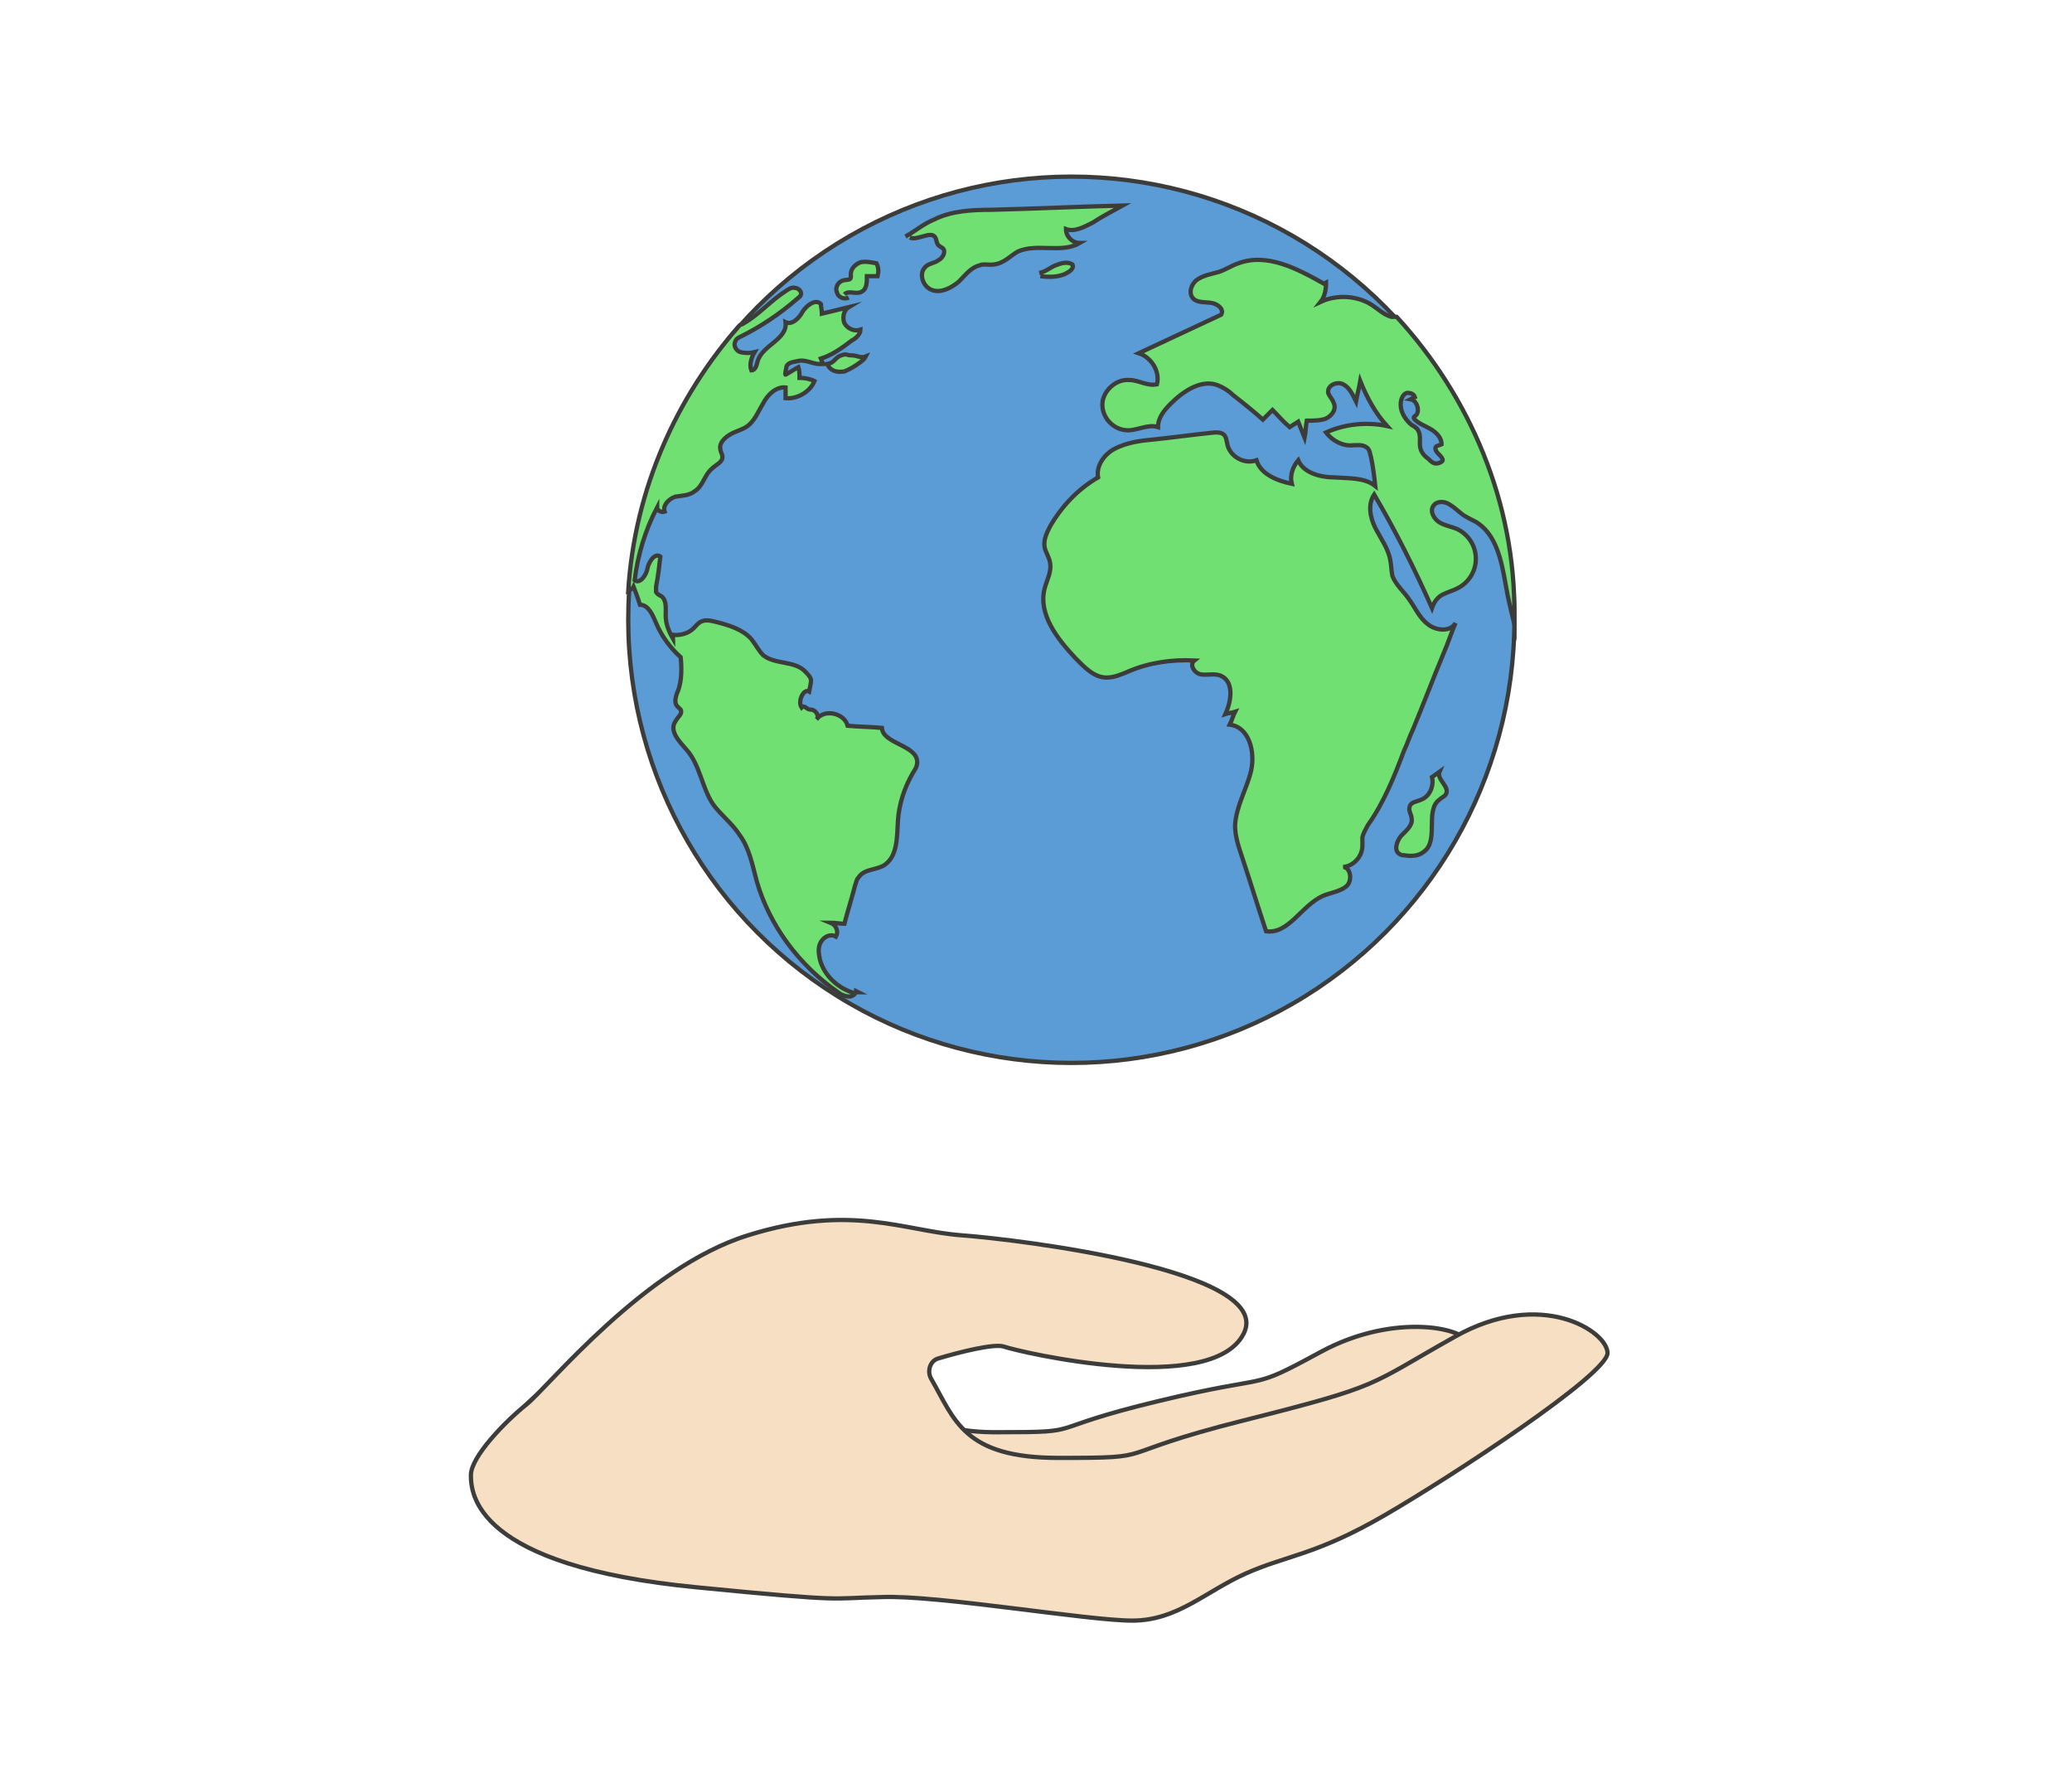 <?xml version="1.0" encoding="utf-8"?>
<!-- Generator: Adobe Illustrator 23.0.2, SVG Export Plug-In . SVG Version: 6.00 Build 0)  -->
<svg version="1.1" id="Layer_1" xmlns="http://www.w3.org/2000/svg" xmlns:xlink="http://www.w3.org/1999/xlink" x="0px" y="0px"
	 viewBox="0 0 193.6 167" style="enable-background:new 0 0 193.6 167;" xml:space="preserve">
<style type="text/css">
	.st0{fill:#5C9CD6;stroke:#3C3D3B;stroke-width:0.4;stroke-miterlimit:10;}
	.st1{fill:#37BCDB;stroke:#3C3D3B;stroke-width:0.4;stroke-miterlimit:10;}
	.st2{fill:#70E073;stroke:#3C3D3B;stroke-width:0.4;stroke-miterlimit:10;}
	.st3{fill:#F7DFC4;stroke:#3C3D3B;stroke-width:0.4;stroke-miterlimit:10;}
</style>
<g>
	<circle class="st0" cx="100.1" cy="57.9" r="41.4"/>
	<g>
		<path class="st1" d="M80,92.6C80,92.6,80,92.7,80,92.6c0,0.1,0.1,0.1,0.2,0.1L80,92.6z"/>
		<path class="st2" d="M77.4,34.2l-0.1-0.2c0.7-0.1,0.7-0.6,1.3-0.8c0.6-0.2,0.4,0,1,0c0.5,0,0.8,0.3,1.3,0.1
			c-0.1,0.2-0.3,0.4-0.6,0.6c-0.4,0.3-0.9,0.6-1.4,0.8C78.3,34.8,77.7,34.7,77.4,34.2z"/>
		<path class="st2" d="M85.7,71.2c0,0.4-0.2,0.7-0.4,1c-0.8,1.4-1.3,2.9-1.4,4.5c-0.1,1.5,0,3.4-1.4,4.2c-0.8,0.4-1.8,0.3-2.3,1.1
			c-0.2,0.2-0.2,0.5-0.3,0.7c-0.3,1.2-0.7,2.4-1,3.6c-0.4,0-0.9-0.1-1.3-0.1c0.5,0.2,0.8,0.8,0.5,1.3c-0.5-0.3-1.1,0-1.4,0.5
			c-0.3,0.5-0.2,1.1-0.1,1.6c0.4,1.6,1.8,2.8,3.3,3.2c-0.3,0.5-1.1,0.3-1.6-0.1c-3.6-2.5-6.4-6.2-7.6-10.4c-0.4-1.5-0.7-3.1-1.6-4.3
			c-0.7-1.1-1.8-1.9-2.5-2.9c-1-1.5-1.2-3.6-2.4-5c-0.7-0.8-1.7-1.8-1.1-2.7c0.2-0.4,0.7-0.7,0.5-1.1c-0.1-0.1-0.2-0.2-0.3-0.3
			c-0.4-0.4-0.1-1.1,0.1-1.6c0.3-0.9,0.3-2,0.2-3c-1-0.9-1.8-2-2.3-3.2c-0.3-0.7-0.7-1.7-1.5-1.7c-0.2-0.6-0.4-1.2-0.6-1.7
			c-0.1,0.2-0.3,0.3-0.5,0.4c0.6-9.5,4.5-18.1,10.4-24.8c0.1-0.1,0.3-0.1,0.4-0.2c1.4-0.8,2.5-2.1,3.9-3c0.3-0.2,0.6-0.4,0.9-0.3
			c0.3,0,0.7,0.4,0.5,0.7c0,0.1-0.2,0.2-0.3,0.3c-1.6,1.4-3.4,2.6-5.2,3.5c-0.2,0.1-0.5,0.2-0.6,0.5c-0.2,0.4,0.1,0.9,0.5,1
			c0.4,0.1,0.9,0.1,1.3,0c-0.3,0.5-0.5,1.2-0.3,1.7c0.4,0,0.5-0.5,0.6-0.9c0.5-1.5,2.8-2,2.6-3.6c0.6,0.3,1.3-0.4,1.6-1
			c0.4-0.6,1.2-1.2,1.7-0.7c0,0.3,0.1,0.6,0.1,0.9c0.8-0.2,1.7-0.4,2.5-0.6c-0.5,0.3-0.6,1-0.4,1.5c0.3,0.5,0.9,0.8,1.5,0.6
			c0,0.4-0.4,0.8-0.8,1c-0.9,0.7-1.9,1.4-2.9,1.7l0.2,0.5c0,0-0.1,0-0.1,0c-0.7,0.1-1.4-0.4-2.1-0.3c-0.4,0.1-1,0.1-1.2,0.5
			c0,0.1-0.2,0.8-0.1,0.8c0.4-0.2,0.8-0.5,1.2-0.7c0.1,0.3,0.1,0.7,0.1,1c0.5,0,1,0.1,1.4,0.3c-0.4,1-1.6,1.7-2.7,1.6
			c0-0.3,0-0.7,0-1c-0.9-0.1-1.7,0.7-2.1,1.5c-0.5,0.8-0.8,1.7-1.6,2.2c-0.5,0.3-1,0.4-1.5,0.7c-0.5,0.3-1,0.8-0.9,1.3
			c0,0.3,0.2,0.5,0.2,0.8c0,0.5-0.6,0.7-1,1.1c-0.7,0.6-0.8,1.6-1.6,2.1c-0.5,0.4-1.2,0.4-1.8,0.5c-0.6,0.2-1.2,0.8-1,1.4
			c-0.3,0.1-0.7-0.1-0.7-0.4c-1.1,2.1-1.8,4.4-2.1,6.8c0.5,0.4,1.1-0.5,1.2-1.1c0.1-0.6,0.7-1.5,1.2-1.1c-0.1,0.9-0.2,1.8-0.4,2.8
			c0,0.2,0,0.4,0,0.5c0.1,0.2,0.3,0.3,0.5,0.4c0.5,0.4,0.4,1.1,0.4,1.8c0,0.8,0.3,1.5,0.7,2.2c0-0.1-0.1-0.3-0.1-0.4
			c0.7,0.1,1.5-0.1,2-0.6c0.3-0.3,0.5-0.6,0.9-0.7c0.4-0.1,0.8,0,1.2,0.1c1.2,0.3,2.5,0.7,3.3,1.6c0.4,0.5,0.7,1.1,1.1,1.5
			c1.1,0.9,2.9,0.5,3.9,1.5c0.8,0.8,0.6,0.8,0.4,1.9c-0.5-0.3-1.1,0.9-0.7,1.5c0.3-0.3,0.4,0.2,0.9,0.2c0.4,0,0.8,0.6,0.5,0.9
			c0.7-1,2.6-0.6,2.9,0.6c1.1,0.1,2.1,0.1,3.2,0.2C82.5,69.5,85.7,69.6,85.7,71.2z"/>
		<path class="st2" d="M79.3,27.8c-0.4,0.2-1,0-1.1-0.5c-0.2-0.4,0.1-1,0.6-1.1c0.3-0.1,0.7,0,0.7-0.3c0-0.1,0-0.2,0-0.3
			c0-0.5,0.4-0.9,0.9-1.1c0.5-0.1,1,0,1.5,0.1c0.2,0.4,0.2,0.8,0.1,1.2c-0.3,0-0.7,0-1,0c0,0.6,0,1.3-0.6,1.5
			c-0.5,0.2-1.1-0.2-1.5,0.2"/>
		<path class="st2" d="M84.6,22.1c0.9-0.5,1.7-1.2,2.7-1.6c1.6-0.8,3.5-0.9,5.3-0.9c4.1-0.1,8.2-0.3,12.3-0.4
			c-0.9,0.5-1.9,1-2.8,1.6c-0.8,0.4-1.7,0.9-2.5,0.6c0,0.7,0.6,1.3,1.3,1.3c-1.7,1-4,0-5.8,0.8c-0.7,0.4-1.3,1.1-2.2,1.2
			c-0.5,0.1-1-0.1-1.4,0.1c-0.8,0.2-1.3,0.9-1.9,1.5c-0.7,0.6-1.7,1.1-2.5,0.8c-0.9-0.3-1.3-1.6-0.6-2.2c0.3-0.3,0.8-0.3,1.2-0.6
			c0.4-0.2,0.7-0.8,0.4-1.1c-0.1-0.1-0.4-0.2-0.5-0.4c-0.1-0.2-0.1-0.4-0.2-0.6c-0.4-0.7-1.6,0.3-2.4,0"/>
		<path class="st2" d="M97.1,25.5c0.6-0.1,1-0.5,1.5-0.7c0.5-0.2,1.1-0.4,1.6-0.1c0.2,0.4-0.3,0.7-0.7,0.9c-0.7,0.3-1.5,0.3-2.3,0.2
			"/>
		<path class="st2" d="M130.5,29.6c-0.2,0-0.3,0-0.5,0c-0.7-0.2-1.2-0.7-1.8-1.1c-1.4-0.9-3.3-1-4.8-0.3c0.4-0.5,0.5-1.2,0.5-1.8
			l-0.2,0.1c-2.5-1.4-5.3-2.9-8-1.9c-0.6,0.2-1.2,0.6-1.8,0.8c-0.7,0.2-1.4,0.3-2,0.7c-0.6,0.4-0.9,1.3-0.4,1.8
			c0.4,0.4,1.1,0.3,1.7,0.4c0.6,0.1,1.2,0.6,0.9,1.1c-2.6,1.2-5.1,2.4-7.7,3.6c1.2,0.4,2,1.7,1.7,2.9c-0.9,0.2-1.7-0.4-2.6-0.4
			c-1.3-0.1-2.5,1.1-2.5,2.3c0,1.3,1.1,2.4,2.4,2.4c0.9,0,1.9-0.6,2.8-0.3c0-0.9,0.6-1.6,1.2-2.2c1.2-1.2,2.9-2.3,4.4-1.7
			c0.5,0.2,1,0.5,1.4,0.9c0.9,0.7,1.9,1.5,2.8,2.3c0.3-0.3,0.6-0.6,0.9-0.9c0.5,0.5,1,1.1,1.6,1.6c0.3-0.2,0.5-0.3,0.8-0.5
			c0.2,0.5,0.4,1,0.6,1.5c0.1-0.5,0.1-1.1,0.2-1.6c0.6,0,1.3,0,1.8-0.2c0.6-0.3,1-0.9,0.7-1.5c-0.1-0.3-0.4-0.6-0.5-0.9
			c-0.1-0.7,0.8-1.1,1.4-0.8c0.6,0.3,0.9,1,1.2,1.6c0.1-0.6,0.3-1.3,0.4-1.9c0.6,1.5,1.4,3,2.5,4.2c-1.9-0.4-3.9-0.2-5.7,0.6
			c0.6,0.8,1.6,1.3,2.5,1.2c0.4,0,0.9-0.1,1.3,0.2c0.3,0.2,0.3,0.6,0.4,0.9c0.2,0.9,0.3,1.8,0.4,2.7c-1-0.8-2.5-0.7-3.8-0.8
			c-1.3,0-2.9-0.4-3.4-1.6c-0.5,0.6-0.8,1.4-0.6,2.2c-1.4-0.3-2.9-0.9-3.3-2.2c-1.1,0.4-2.4-0.3-2.7-1.4c-0.1-0.4-0.1-0.9-0.5-1.1
			c-0.2-0.1-0.5-0.1-0.7-0.1c-2,0.2-4.1,0.5-6.1,0.7c-1.1,0.1-2.2,0.3-3.2,0.8c-1,0.5-1.8,1.6-1.6,2.7c-1.9,1.1-3.4,2.7-4.5,4.6
			c-0.3,0.6-0.6,1.2-0.5,1.9c0.1,0.5,0.4,0.9,0.5,1.4c0.2,0.9-0.3,1.7-0.5,2.5c-0.6,2.4,1.2,4.7,2.9,6.5c0.8,0.8,1.7,1.8,2.9,1.8
			c0.7,0,1.4-0.3,2.1-0.6c1.9-0.8,4-1.1,6.1-1c-0.5,0.4,0,1.2,0.6,1.3c0.6,0.1,1.2-0.1,1.8,0.1c1.3,0.5,1.1,2.3,0.5,3.6
			c0.3-0.1,0.6-0.1,0.9-0.2c-0.2,0.4-0.3,0.8-0.5,1.2c1.8,0.2,2.4,2.5,2,4.3c-0.4,1.7-1.4,3.3-1.5,5.1c0,1,0.3,1.9,0.6,2.8
			c0.8,2.4,1.5,4.7,2.3,7.1c2.1,0.3,3.3-2.4,5.3-3.3c0.7-0.3,1.6-0.4,2.2-0.9c0.6-0.5,0.4-1.8-0.3-1.8c1-0.1,1.8-1,1.8-2
			c0-0.3,0-0.5,0-0.8c0.1-0.4,0.3-0.7,0.5-1.1c1.5-2.1,2.5-4.6,3.4-7c0.3-0.6,0.5-1.3,0.8-1.9c1-2.4,1.9-4.8,2.9-7.2
			c0.4-0.9,0.7-1.9,1.1-2.8c-0.5,0.9-1.9,0.7-2.6,0.1c-0.8-0.6-1.2-1.6-1.8-2.4c-0.5-0.7-1.2-1.3-1.5-2.1c-0.1-0.5-0.1-1-0.2-1.5
			c-0.2-1.1-0.9-2-1.4-3c-0.5-1-0.7-2.2-0.1-3.1c2,3.4,3.8,7,5.4,10.6c0.2-0.6,0.6-1.1,1.1-1.3c0.4-0.2,0.8-0.3,1.2-0.5
			c1.1-0.5,1.8-1.6,1.8-2.8c0-1.2-0.7-2.3-1.8-2.8c-0.5-0.2-1.1-0.3-1.6-0.6c-0.5-0.3-0.9-1-0.6-1.5c0.3-0.5,1-0.5,1.5-0.2
			c0.5,0.3,0.9,0.7,1.3,1c0.3,0.2,0.7,0.4,1.1,0.6c2,1.1,2.5,3.7,2.9,6c0.2,1.2,0.5,2.4,0.8,3.6c0-0.3,0-0.5,0-0.8
			C141.6,46.9,137.3,37,130.5,29.6z M134.2,43.3c-0.3,0-0.5-0.2-0.7-0.4c-0.4-0.3-0.7-0.6-0.8-1.1c-0.1-0.5,0.1-1.1-0.2-1.6
			c-0.1-0.2-0.4-0.4-0.6-0.5c-0.5-0.4-0.9-1-1-1.6c-0.1-0.6,0.1-1.3,0.6-1.4c0.3,0,0.6,0.1,0.7,0.4l-0.4,0.2
			c0.6,0.1,0.9,1.1,0.5,1.5c-0.1,0.1-0.2,0.1-0.2,0.2c0,0.1,0,0.1,0.1,0.2c0.4,0.4,1,0.6,1.5,0.9c0.5,0.3,1,0.8,1,1.4
			c-0.2,0.1-0.3,0.1-0.5,0.2c-0.2,0.2,0,0.5,0.2,0.7c0.2,0.2,0.4,0.4,0.4,0.6C134.8,43.1,134.5,43.3,134.2,43.3z"/>
		<path class="st2" d="M134.5,72.1l-0.7,0.5c0.2,0.8-0.2,1.8-1,2.1c-0.4,0.2-1,0.2-1.1,0.7c-0.1,0.4,0.2,0.7,0.2,1.1
			c0.1,0.6-0.5,1.1-1,1.6c-0.4,0.5-0.7,1.4-0.1,1.7c0.1,0.1,0.3,0.1,0.4,0.1c0.6,0.1,1.3,0.1,1.8-0.3c1.5-1,0.1-3.9,1.5-4.9
			c0.2-0.2,0.5-0.3,0.6-0.5C135.5,73.5,134.2,72.8,134.5,72.1z"/>
	</g>
</g>
<path class="st3" d="M83.1,127.7c-0.4-0.6-0.1-1.4,0.6-1.6c1.7-0.5,4.6-0.3,5.2-0.9c0.8-0.8,16.4,3.3,19.2-1
	c2.9-4.7-18-7.3-22.5-7.6c-4.6-0.3-8.8-2.5-17,0s-16,11.8-17.7,13.1c-1.7,1.3-4.4,4.1-4.4,5.5c0,1.4,0.3,7,18.2,8.7
	c12.2,1.2,10.3,0.9,14.7,0.7c4.4-0.1,16.4,1.8,20,1.8s5.8-2.2,9-3.6s5.6-1.4,11-4.5c5.4-3.1,17.9-11,17.9-12.6s-6.9-3.2-13.9,0.6
	c-7,3.8-4,1.9-15.2,4.6c-11.2,2.7-6.4,2.9-14.8,2.9C85.6,133.9,85,130.8,83.1,127.7z"/>
<path class="st3" d="M87,128.8c-0.4-0.7-0.1-1.7,0.7-1.9c2-0.6,5.2-1.4,6.1-1.1c1.4,0.5,19.4,4.7,22.4-1.2c3-5.9-21-8.8-26.4-9.2
	c-5.3-0.4-10.3-3-19.9,0c-9.7,3-18.7,14.2-20.7,15.8s-5.2,4.9-5.2,6.6c0,1.7,0.3,8.5,21.2,10.5c14.3,1.4,12.1,1,17.2,0.9
	c5.2-0.2,19.2,2.2,23.4,2.2s6.8-2.7,10.6-4.4c3.8-1.7,6.5-1.7,12.9-5.4c6.4-3.7,20.9-13.2,20.9-15.2c0-2-6.2-6.1-14.3-1.5
	c-8.2,4.6-6.6,4.5-19.7,7.8c-13.1,3.3-7.4,3.5-17.3,3.5C90,136.2,89.2,132.6,87,128.8z"/>
</svg>
